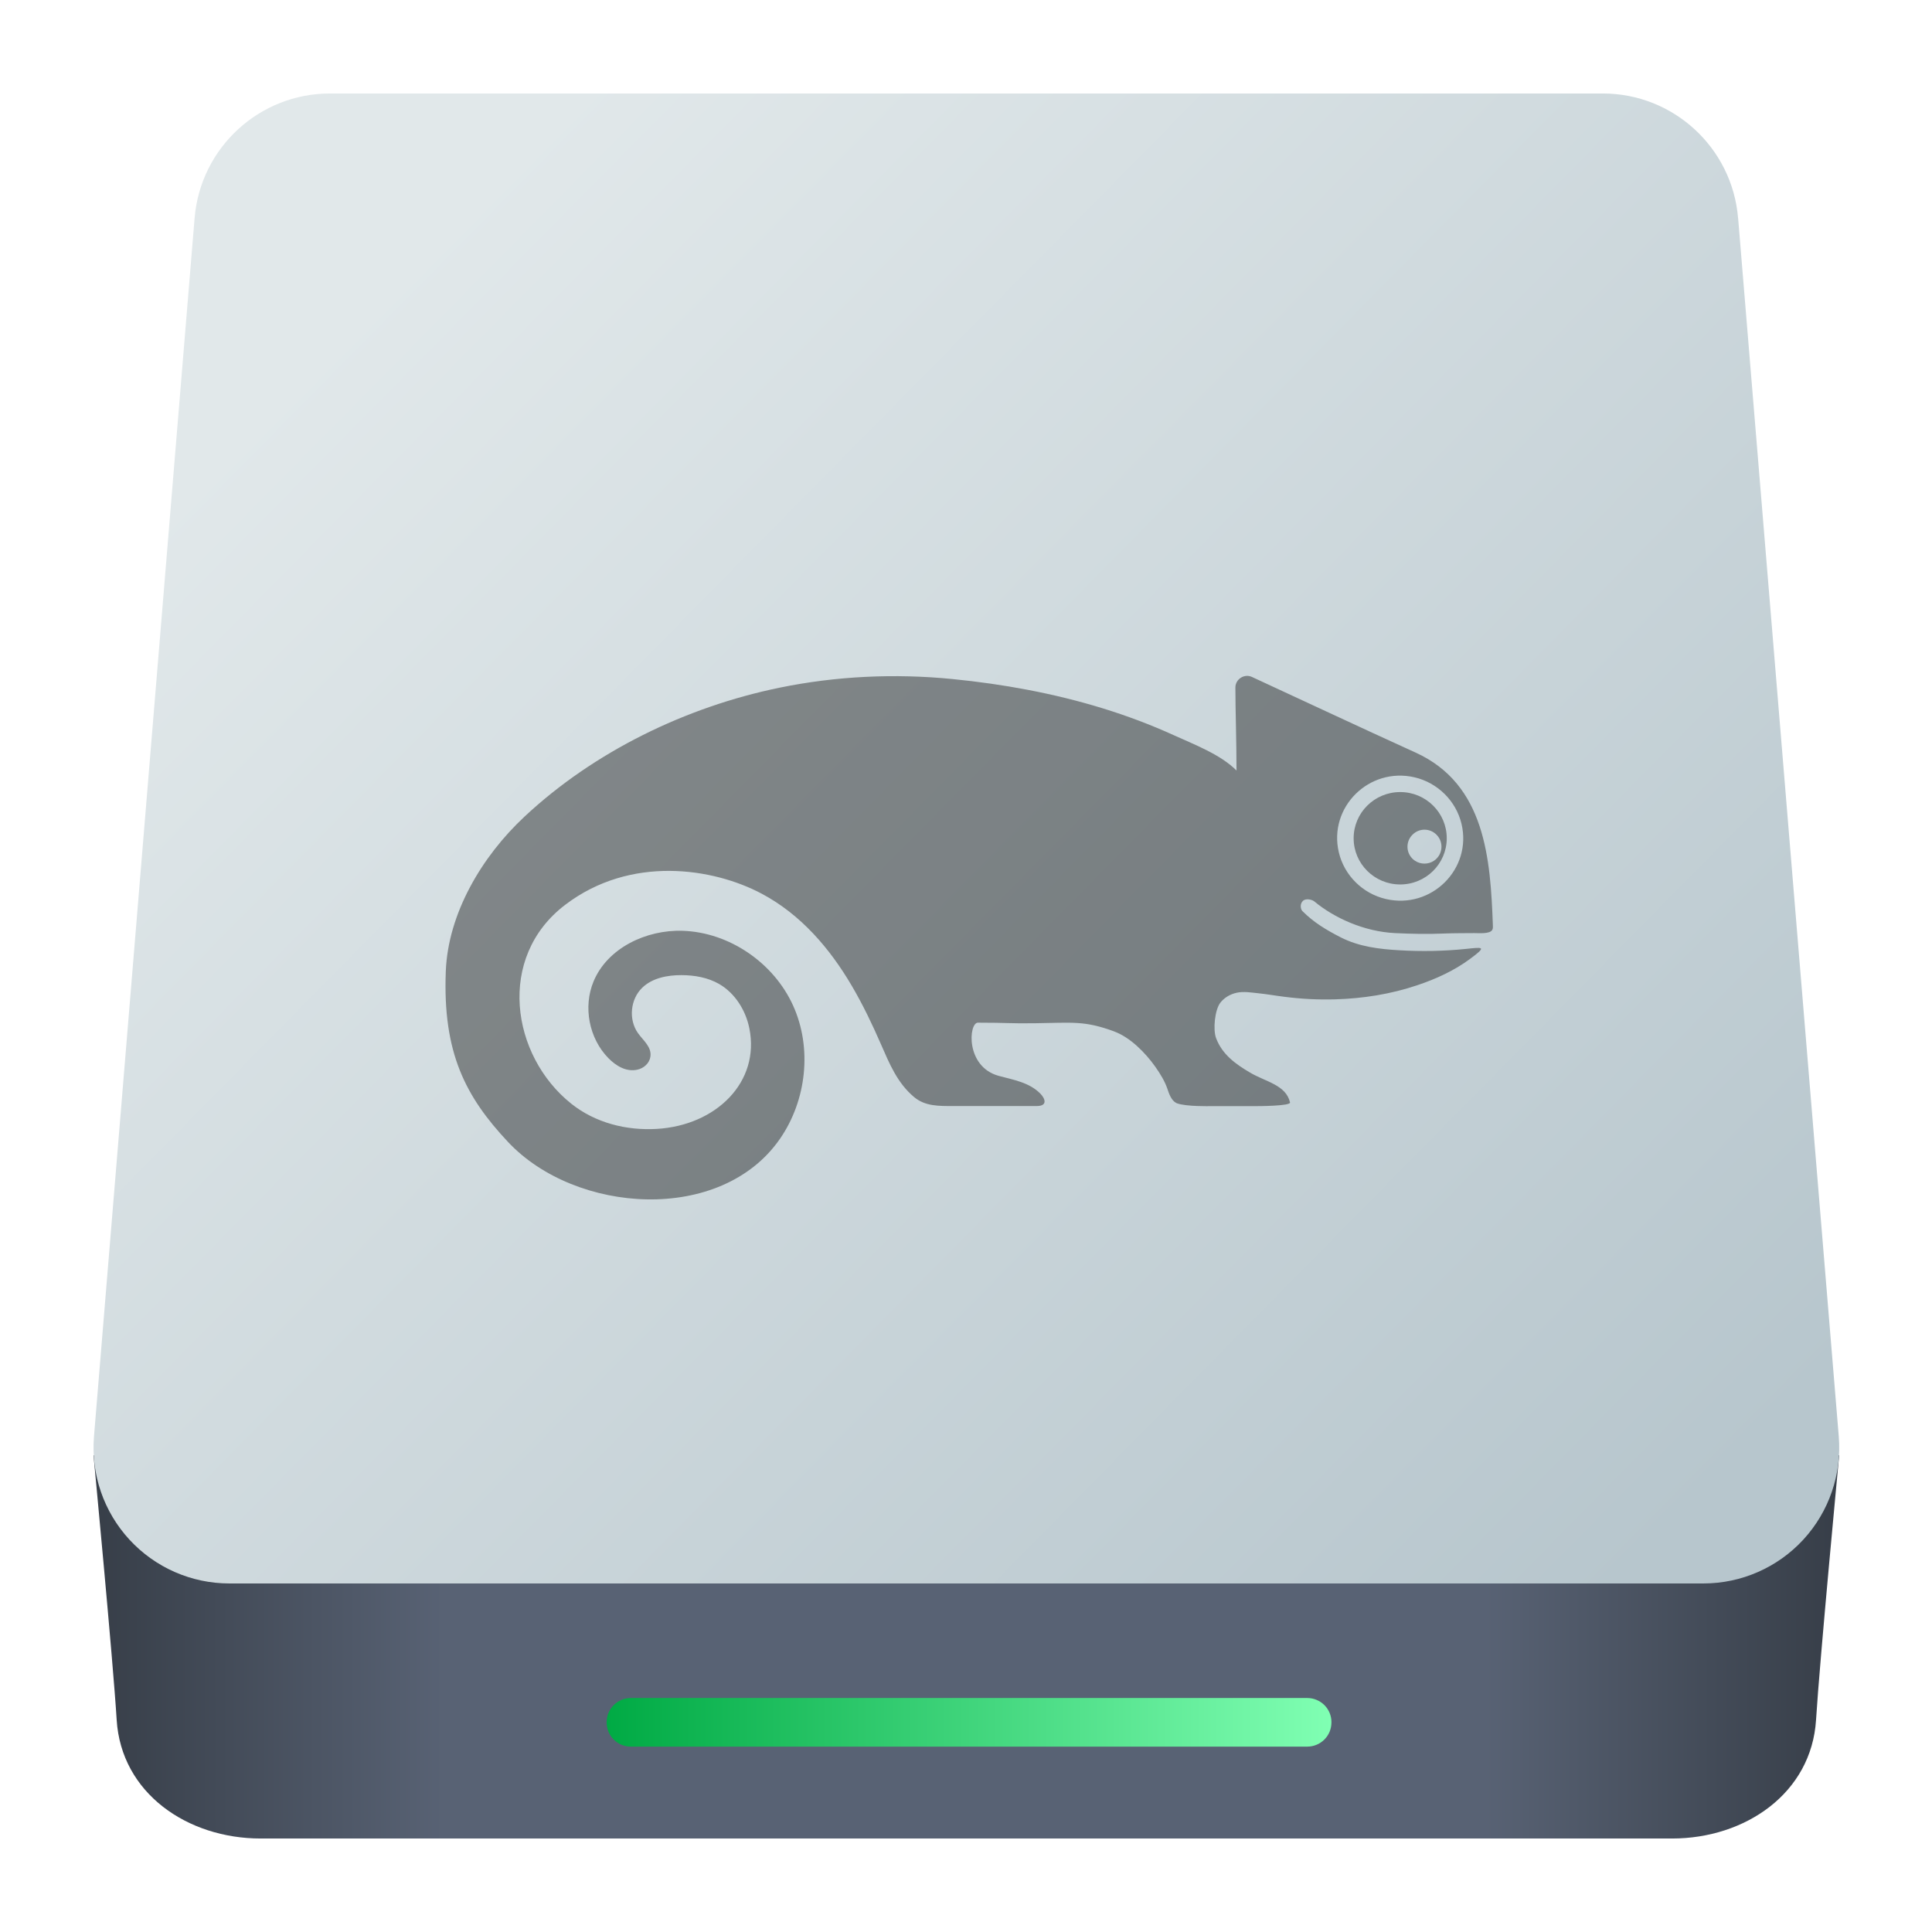 <?xml version="1.0" encoding="UTF-8" standalone="no"?>
<!-- Created with Inkscape (http://www.inkscape.org/) -->

<svg
   width="62"
   height="62"
   viewBox="0 0 62 62"
   version="1.1"
   id="svg1"
   inkscape:version="1.4 (e7c3feb100, 2024-10-09)"
   sodipodi:docname="yast-disk.svg"
   xmlns:inkscape="http://www.inkscape.org/namespaces/inkscape"
   xmlns:sodipodi="http://sodipodi.sourceforge.net/DTD/sodipodi-0.dtd"
   xmlns:xlink="http://www.w3.org/1999/xlink"
   xmlns="http://www.w3.org/2000/svg"
   xmlns:svg="http://www.w3.org/2000/svg">
  <sodipodi:namedview
     id="namedview1"
     pagecolor="#ffffff"
     bordercolor="#000000"
     borderopacity="0.25"
     inkscape:showpageshadow="2"
     inkscape:pageopacity="0.0"
     inkscape:pagecheckerboard="0"
     inkscape:deskcolor="#d1d1d1"
     inkscape:document-units="px"
     inkscape:zoom="7.5994534"
     inkscape:cx="41.647732"
     inkscape:cy="35.002518"
     inkscape:window-width="1920"
     inkscape:window-height="994"
     inkscape:window-x="0"
     inkscape:window-y="0"
     inkscape:window-maximized="1"
     inkscape:current-layer="g27"
     showgrid="false">
    <inkscape:grid
       id="grid1"
       units="px"
       originx="0"
       originy="0"
       spacingx="1"
       spacingy="1"
       empcolor="#0099e5"
       empopacity="0.302"
       color="#0099e5"
       opacity="0.149"
       empspacing="5"
       enabled="true"
       visible="false" />
  </sodipodi:namedview>
  <defs
     id="defs1">
    <linearGradient
       id="linearGradient21"
       inkscape:collect="always">
      <stop
         style="stop-color:#00aa44;stop-opacity:1"
         offset="0"
         id="stop22" />
      <stop
         style="stop-color:#80ffb3;stop-opacity:1"
         offset="1"
         id="stop27" />
    </linearGradient>
    <linearGradient
       id="linearGradient5"
       inkscape:collect="always">
      <stop
         style="stop-color:#373e48;stop-opacity:1;"
         offset="0"
         id="stop14" />
      <stop
         style="stop-color:#586274;stop-opacity:1;"
         offset="0.201"
         id="stop18" />
      <stop
         style="stop-color:#586274;stop-opacity:1;"
         offset="0.399"
         id="stop19" />
      <stop
         style="stop-color:#586274;stop-opacity:1;"
         offset="0.622"
         id="stop20" />
      <stop
         style="stop-color:#586274;stop-opacity:1;"
         offset="0.797"
         id="stop21" />
      <stop
         style="stop-color:#373e48;stop-opacity:1;"
         offset="1"
         id="stop17" />
    </linearGradient>
    <radialGradient
       id="paint664_radial_890_11"
       cx="0"
       cy="0"
       r="1"
       gradientUnits="userSpaceOnUse"
       gradientTransform="matrix(-16,-10,10,-16,583,171)">
      <stop
         offset="0.421"
         stop-color="#B7C6CD"
         id="stop2071" />
      <stop
         offset="1"
         stop-color="#EFF2F6"
         id="stop2072" />
    </radialGradient>
    <linearGradient
       id="paint665_linear_890_11"
       x1="605"
       y1="180"
       x2="601.466"
       y2="162.723"
       gradientUnits="userSpaceOnUse">
      <stop
         stop-color="#5200FF"
         id="stop2073" />
      <stop
         offset="1"
         stop-color="#0085FF"
         id="stop2074" />
    </linearGradient>
    <linearGradient
       id="paint666_linear_890_11"
       x1="567"
       y1="181"
       x2="562.118"
       y2="174.183"
       gradientUnits="userSpaceOnUse">
      <stop
         stop-color="#5200FF"
         id="stop2075" />
      <stop
         offset="0.67"
         stop-color="#0085FF"
         id="stop2076" />
    </linearGradient>
    <linearGradient
       id="paint667_linear_890_11"
       x1="605"
       y1="180"
       x2="597.32"
       y2="174.24"
       gradientUnits="userSpaceOnUse">
      <stop
         stop-color="#5200FF"
         id="stop2077" />
      <stop
         offset="1"
         stop-color="#0085FF"
         id="stop2078" />
    </linearGradient>
    <linearGradient
       id="paint668_linear_890_11"
       x1="567"
       y1="180"
       x2="561.24"
       y2="172.32"
       gradientUnits="userSpaceOnUse">
      <stop
         stop-color="#5200FF"
         id="stop2079" />
      <stop
         offset="1"
         stop-color="#0085FF"
         id="stop2080" />
    </linearGradient>
    <linearGradient
       id="paint669_linear_890_11"
       x1="607"
       y1="179"
       x2="602.506"
       y2="171.809"
       gradientUnits="userSpaceOnUse">
      <stop
         stop-color="#5200FF"
         id="stop2081" />
      <stop
         offset="1"
         stop-color="#0085FF"
         id="stop2082" />
    </linearGradient>
    <linearGradient
       id="paint670_linear_890_11"
       x1="607"
       y1="217"
       x2="568.826"
       y2="170.016"
       gradientUnits="userSpaceOnUse">
      <stop
         stop-color="#5200FF"
         id="stop2083" />
      <stop
         offset="1"
         stop-color="#0085FF"
         id="stop2084" />
    </linearGradient>
    <radialGradient
       id="paint671_radial_890_11"
       cx="0"
       cy="0"
       r="1"
       gradientUnits="userSpaceOnUse"
       gradientTransform="matrix(0,20,-16,0,583,187)">
      <stop
         offset="0.87"
         stop-color="#EFF2F6"
         id="stop2085" />
      <stop
         offset="1"
         stop-color="#B7C6CD"
         id="stop2086" />
    </radialGradient>
    <linearGradient
       id="paint497_linear_890_11"
       x1="497"
       y1="413"
       x2="447.457"
       y2="376.796"
       gradientUnits="userSpaceOnUse"
       gradientTransform="translate(-452,-358)">
      <stop
         offset="0.636"
         stop-color="#71706E"
         id="stop1737" />
      <stop
         offset="1"
         stop-color="#B9AA99"
         id="stop1738" />
    </linearGradient>
    <linearGradient
       id="paint498_linear_890_11"
       x1="507"
       y1="413"
       x2="457.457"
       y2="376.796"
       gradientUnits="userSpaceOnUse"
       gradientTransform="translate(-452,-358)">
      <stop
         offset="0.545"
         stop-color="#FF7E07"
         id="stop1739" />
      <stop
         offset="1"
         stop-color="#FFE607"
         id="stop1740" />
    </linearGradient>
    <linearGradient
       id="paint499_linear_890_11"
       x1="473"
       y1="365"
       x2="486.287"
       y2="389.913"
       gradientUnits="userSpaceOnUse"
       gradientTransform="translate(-452,-358)">
      <stop
         stop-color="white"
         id="stop1741" />
      <stop
         offset="0.705"
         stop-color="#EAEFEF"
         id="stop1742" />
    </linearGradient>
    <linearGradient
       id="paint500_linear_890_11"
       x1="480"
       y1="371.5"
       x2="480"
       y2="368.5"
       gradientUnits="userSpaceOnUse"
       gradientTransform="translate(-452,-358)">
      <stop
         offset="0.156"
         stop-color="#71706E"
         id="stop1743" />
      <stop
         offset="0.796"
         stop-color="#B9AA99"
         id="stop1744" />
    </linearGradient>
    <linearGradient
       id="paint501_linear_890_11"
       x1="479"
       y1="375.5"
       x2="479"
       y2="372.5"
       gradientUnits="userSpaceOnUse"
       gradientTransform="translate(-452,-358)">
      <stop
         offset="0.156"
         stop-color="#71706E"
         id="stop1745" />
      <stop
         offset="0.796"
         stop-color="#B9AA99"
         id="stop1746" />
    </linearGradient>
    <linearGradient
       id="paint502_linear_890_11"
       x1="511"
       y1="417"
       x2="455.644"
       y2="380.823"
       gradientUnits="userSpaceOnUse"
       gradientTransform="translate(-452,-358)">
      <stop
         offset="0.184"
         stop-color="#2E2E41"
         id="stop1747"
         style="stop-color:#33424d;stop-opacity:1;" />
      <stop
         offset="1"
         stop-color="#566C80"
         id="stop1748" />
    </linearGradient>
    <linearGradient
       id="paint745_linear_890_11"
       x1="172"
       y1="61"
       x2="195.978"
       y2="83.979"
       gradientUnits="userSpaceOnUse">
      <stop
         stop-color="#EFF2F6"
         id="stop2233" />
      <stop
         offset="1"
         stop-color="#ACD1CF"
         id="stop2234" />
    </linearGradient>
    <linearGradient
       id="paint746_linear_890_11"
       x1="176"
       y1="84"
       x2="175.475"
       y2="78.479"
       gradientUnits="userSpaceOnUse">
      <stop
         offset="0.405"
         stop-color="#2E2E41"
         id="stop2235" />
      <stop
         offset="1"
         stop-color="#566C80"
         id="stop2236" />
    </linearGradient>
    <linearGradient
       id="paint747_linear_890_11"
       x1="202"
       y1="84"
       x2="201.475"
       y2="78.479"
       gradientUnits="userSpaceOnUse">
      <stop
         offset="0.405"
         stop-color="#2E2E41"
         id="stop2237" />
      <stop
         offset="1"
         stop-color="#566C80"
         id="stop2238" />
    </linearGradient>
    <linearGradient
       id="paint748_linear_890_11"
       x1="155"
       y1="82"
       x2="186.461"
       y2="132.337"
       gradientUnits="userSpaceOnUse">
      <stop
         offset="0.206"
         stop-color="#EFF2F6"
         id="stop2239" />
      <stop
         offset="1"
         stop-color="#B7C6CD"
         id="stop2240" />
    </linearGradient>
    <radialGradient
       id="paint750_radial_890_11"
       cx="0"
       cy="0"
       r="1"
       gradientUnits="userSpaceOnUse"
       gradientTransform="matrix(5.647,5.647,-5.647,5.647,172,96)">
      <stop
         offset="0.341"
         stop-color="#2E2E41"
         id="stop2243" />
      <stop
         offset="1"
         stop-color="#566C80"
         id="stop2244" />
    </radialGradient>
    <linearGradient
       id="paint751_linear_890_11"
       x1="166"
       y1="90"
       x2="178"
       y2="102"
       gradientUnits="userSpaceOnUse">
      <stop
         stop-color="white"
         id="stop2245" />
      <stop
         offset="0.705"
         stop-color="#EAEFEF"
         id="stop2246" />
    </linearGradient>
    <linearGradient
       id="paint752_linear_890_11"
       x1="193"
       y1="88"
       x2="199"
       y2="94"
       gradientUnits="userSpaceOnUse">
      <stop
         stop-color="#FFE607"
         id="stop2247" />
      <stop
         offset="0.803"
         stop-color="#FF7E07"
         id="stop2248" />
    </linearGradient>
    <linearGradient
       id="paint753_linear_890_11"
       x1="199"
       y1="104"
       x2="193"
       y2="98"
       gradientUnits="userSpaceOnUse">
      <stop
         offset="0.254"
         stop-color="#089953"
         id="stop2249" />
      <stop
         offset="1"
         stop-color="#16D96F"
         id="stop2250" />
    </linearGradient>
    <linearGradient
       id="paint754_linear_890_11"
       x1="198"
       y1="93"
       x2="204"
       y2="99"
       gradientUnits="userSpaceOnUse">
      <stop
         offset="0.308"
         stop-color="#F15700"
         id="stop2251" />
      <stop
         offset="0.832"
         stop-color="#FF0000"
         id="stop2252" />
    </linearGradient>
    <linearGradient
       id="paint755_linear_890_11"
       x1="194"
       y1="99"
       x2="188"
       y2="93"
       gradientUnits="userSpaceOnUse">
      <stop
         offset="0.321"
         stop-color="#5200FF"
         id="stop2253" />
      <stop
         offset="1"
         stop-color="#0085FF"
         id="stop2254" />
    </linearGradient>
    <linearGradient
       id="paint711_linear_890_11"
       x1="785.198"
       y1="61.085"
       x2="785.213"
       y2="116.914"
       gradientUnits="userSpaceOnUse"
       gradientTransform="matrix(0.357,0,0,0.357,-293.54,16.98)">
      <stop
         offset="0"
         stop-color="#EFF2F6"
         id="stop2165"
         style="stop-color:#547097;stop-opacity:1;" />
      <stop
         offset="0.61"
         stop-color="#EFF2F6"
         id="stop1"
         style="stop-color:#9955ff;stop-opacity:1" />
      <stop
         offset="1"
         stop-color="#B7C6CD"
         id="stop2166"
         style="stop-color:#475b63;stop-opacity:1;" />
    </linearGradient>
    <radialGradient
       id="paint712_radial_890_11"
       cx="0"
       cy="0"
       r="1"
       gradientUnits="userSpaceOnUse"
       gradientTransform="matrix(22.217,22,-21.999,22.216,30.867,31)">
      <stop
         offset="0.421"
         stop-color="#F15700"
         id="stop2167" />
      <stop
         offset="0.793"
         stop-color="#FF0000"
         id="stop2168" />
    </radialGradient>
    <radialGradient
       id="paint713_radial_890_11"
       cx="0"
       cy="0"
       r="1"
       gradientUnits="userSpaceOnUse"
       gradientTransform="matrix(-16.688,16.851,-13.742,-13.609,50.791,10.896)">
      <stop
         stop-color="#FFE607"
         id="stop2169" />
      <stop
         offset="0.903"
         stop-color="#FF7E07"
         id="stop2170" />
    </radialGradient>
    <radialGradient
       id="paint714_radial_890_11"
       cx="0"
       cy="0"
       r="1"
       gradientUnits="userSpaceOnUse"
       gradientTransform="matrix(-22.961,-7.464,7.445,-22.904,31.961,30.816)">
      <stop
         offset="0.441"
         stop-color="#001AFF"
         id="stop2171" />
      <stop
         offset="1"
         stop-color="#0085FF"
         id="stop2172" />
    </radialGradient>
    <linearGradient
       id="a"
       x1="3.939"
       x2="7.495"
       y1="19.904"
       y2="29.028"
       gradientUnits="userSpaceOnUse"
       gradientTransform="matrix(1.577,0,0,1.577,6.543,5.769)">
      <stop
         stop-color="#F25565"
         id="stop12-3" />
      <stop
         offset=".5"
         stop-color="#DA4453"
         id="stop13-6" />
      <stop
         offset="1"
         stop-color="#832932"
         id="stop14-7" />
    </linearGradient>
    <linearGradient
       id="b"
       x1="12"
       x2="19.5"
       y1="6.5"
       y2="20"
       gradientUnits="userSpaceOnUse"
       gradientTransform="matrix(1.577,0,0,1.577,6.543,5.769)">
      <stop
         stop-color="#C5CACD"
         id="stop15" />
      <stop
         offset="0.538"
         stop-color="#ACB6BC"
         id="stop16"
         style="stop-color:#c9d0d3;stop-opacity:1;" />
      <stop
         offset="0.873"
         stop-color="#9BA3A8"
         id="stop17-5"
         style="stop-color:#cdd2d4;stop-opacity:1;" />
      <stop
         offset="1"
         stop-color="#A0AAB0"
         id="stop18-3"
         style="stop-color:#d3d8db;stop-opacity:1;" />
    </linearGradient>
    <linearGradient
       id="c"
       x1="20"
       x2="20"
       y1="3"
       y2="9.5"
       gradientUnits="userSpaceOnUse"
       gradientTransform="matrix(1.577,0,0,1.577,6.543,5.769)">
      <stop
         stop-color="#fff"
         id="stop19-5" />
      <stop
         offset="1"
         stop-color="#fff"
         stop-opacity="0"
         id="stop20-6" />
    </linearGradient>
    <linearGradient
       id="e"
       x1="22"
       x2="14"
       y1="20.5"
       y2="3.5"
       gradientUnits="userSpaceOnUse">
      <stop
         stop-color="#C9D1D9"
         id="stop23" />
      <stop
         offset=".435"
         stop-color="#2D3B49"
         id="stop24" />
      <stop
         offset=".6"
         stop-color="#6D7E91"
         id="stop25" />
      <stop
         offset="1"
         stop-color="#A4A9AF"
         id="stop26" />
    </linearGradient>
    <linearGradient
       id="g"
       x1="20"
       x2="23"
       y1="16"
       y2="19"
       gradientUnits="userSpaceOnUse"
       gradientTransform="matrix(1.577,0,0,1.577,6.543,5.769)">
      <stop
         offset=".5"
         stop-color="#222E3C"
         stop-opacity="0"
         id="stop31" />
      <stop
         offset="1"
         stop-color="#222E3C"
         id="stop32" />
    </linearGradient>
    <radialGradient
       id="h"
       cx="0"
       cy="0"
       r="1"
       gradientTransform="matrix(4.731,4.731,-3.412,3.412,50.697,18.385)"
       gradientUnits="userSpaceOnUse">
      <stop
         stop-color="#fff"
         id="stop33" />
      <stop
         offset="1"
         stop-color="#fff"
         stop-opacity="0"
         id="stop34" />
    </radialGradient>
    <filter
       id="filter30427-0-36"
       x="-0.134"
       y="-0.339"
       width="1.268"
       height="1.678"
       color-interpolation-filters="sRGB">
      <feGaussianBlur
         stdDeviation="0.483"
         id="feGaussianBlur37-2-7" />
    </filter>
    <linearGradient
       id="paint512_linear_890_11"
       x1="309"
       y1="411"
       x2="263.344"
       y2="359.388"
       gradientUnits="userSpaceOnUse"
       gradientTransform="matrix(0.393,0,0,0.396,-100.179,-142.979)">
      <stop
         offset="0.286"
         stop-color="#2E2E41"
         id="stop1767"
         style="stop-color:#535d6c;stop-opacity:1" />
      <stop
         offset="1"
         stop-color="#566C80"
         id="stop1768"
         style="stop-color:#6f7c91;stop-opacity:1" />
    </linearGradient>
    <linearGradient
       id="paint513_linear_890_11"
       x1="261"
       y1="371"
       x2="291.443"
       y2="412.859"
       gradientUnits="userSpaceOnUse"
       gradientTransform="matrix(0.393,0,0,0.396,-100.179,-142.979)">
      <stop
         offset="0.555"
         stop-color="#EFF2F6"
         id="stop1769" />
      <stop
         offset="1"
         stop-color="#B7C6CD"
         id="stop1770" />
    </linearGradient>
    <linearGradient
       id="paint514_linear_890_11"
       x1="279"
       y1="381"
       x2="273"
       y2="375"
       gradientUnits="userSpaceOnUse"
       gradientTransform="matrix(0.393,0,0,0.396,-128.125,-141.269)">
      <stop
         offset="0.178"
         stop-color="#5200FF"
         id="stop1771" />
      <stop
         offset="0.733"
         stop-color="#0085FF"
         id="stop1772" />
    </linearGradient>
    <linearGradient
       id="paint515_linear_890_11"
       x1="279"
       y1="389"
       x2="273"
       y2="383"
       gradientUnits="userSpaceOnUse"
       gradientTransform="matrix(0.393,0,0,0.396,-128.125,-141.269)">
      <stop
         offset="0.159"
         stop-color="#FF7E07"
         id="stop1773" />
      <stop
         offset="0.805"
         stop-color="#FFC807"
         id="stop1774" />
    </linearGradient>
    <linearGradient
       id="paint516_linear_890_11"
       x1="265"
       y1="375"
       x2="271"
       y2="381"
       gradientUnits="userSpaceOnUse"
       gradientTransform="matrix(0.393,0,0,0.396,-128.125,-141.269)">
      <stop
         offset="0.244"
         stop-color="#F15700"
         id="stop1775" />
      <stop
         offset="0.831"
         stop-color="#FF0000"
         id="stop1776" />
    </linearGradient>
    <linearGradient
       id="paint517_linear_890_11"
       x1="271"
       y1="389"
       x2="265"
       y2="383"
       gradientUnits="userSpaceOnUse"
       gradientTransform="matrix(0.393,0,0,0.396,-128.125,-141.269)">
      <stop
         stop-color="#089953"
         id="stop1777" />
      <stop
         offset="1"
         stop-color="#16D96F"
         id="stop1778" />
    </linearGradient>
    <linearGradient
       id="paint518_linear_890_11"
       x1="284"
       y1="369"
       x2="282"
       y2="367"
       gradientUnits="userSpaceOnUse"
       gradientTransform="matrix(0.393,0,0,0.396,-128.125,-141.269)">
      <stop
         stop-color="#71706E"
         id="stop1779" />
      <stop
         offset="1"
         stop-color="#B9AA99"
         id="stop1780" />
    </linearGradient>
    <linearGradient
       id="paint519_linear_890_11"
       x1="292.524"
       y1="413.5"
       x2="292.524"
       y2="407"
       gradientUnits="userSpaceOnUse"
       gradientTransform="matrix(0.393,0,0,0.396,-100.179,-142.979)">
      <stop
         offset="0.298"
         stop-color="#2E2E41"
         id="stop1781"
         style="stop-color:#535d6c;stop-opacity:1" />
      <stop
         offset="1"
         stop-color="#566C80"
         id="stop1782"
         style="stop-color:#6f7c91;stop-opacity:1" />
    </linearGradient>
    <linearGradient
       id="paint520_linear_890_11"
       x1="288"
       y1="409"
       x2="287.231"
       y2="405.154"
       gradientUnits="userSpaceOnUse"
       gradientTransform="matrix(0.393,0,0,0.396,-100.179,-142.979)">
      <stop
         offset="0.385"
         stop-color="#2E2E41"
         id="stop1783" />
      <stop
         offset="1"
         stop-color="#566C80"
         id="stop1784" />
    </linearGradient>
    <filter
       id="filter30427-0-36-3"
       x="-0.134"
       y="-0.339"
       width="1.268"
       height="1.678"
       color-interpolation-filters="sRGB">
      <feGaussianBlur
         stdDeviation="0.483"
         id="feGaussianBlur37-2-7-8" />
    </filter>
    <linearGradient
       id="paint256_linear_890_11"
       x1="411"
       y1="669"
       x2="403.32"
       y2="663.24"
       gradientUnits="userSpaceOnUse"
       gradientTransform="matrix(0.357,0,0,0.357,-125.786,-235.071)">
      <stop
         stop-color="#2E2E41"
         id="stop1254"
         style="stop-color:#ff2a2a;stop-opacity:1" />
      <stop
         offset="1"
         stop-color="#566C80"
         id="stop1255" />
    </linearGradient>
    <linearGradient
       id="paint257_linear_890_11"
       x1="399"
       y1="717"
       x2="361"
       y2="665"
       gradientUnits="userSpaceOnUse"
       gradientTransform="matrix(0.364,0,0,0.357,-126.091,-235.071)">
      <stop
         stop-color="#2E2E41"
         id="stop1256"
         offset="0"
         style="stop-color:#444460;stop-opacity:1;" />
      <stop
         offset="1"
         stop-color="#566C80"
         id="stop1257"
         style="stop-color:#768ea3;stop-opacity:1;" />
    </linearGradient>
    <linearGradient
       id="paint258_linear_890_11"
       x1="359"
       y1="665"
       x2="402.129"
       y2="700.287"
       gradientUnits="userSpaceOnUse"
       gradientTransform="matrix(0.364,0,0,0.357,-126.091,-235.071)">
      <stop
         offset="0.468"
         stop-color="#EFF2F6"
         id="stop1258" />
      <stop
         offset="1"
         stop-color="#B7C6CD"
         id="stop1259" />
    </linearGradient>
    <linearGradient
       id="paint259_linear_890_11"
       x1="379"
       y1="715"
       x2="375"
       y2="711"
       gradientUnits="userSpaceOnUse">
      <stop
         stop-color="#71706E"
         id="stop1260"
         offset="0"
         style="stop-color:#72716f;stop-opacity:1;" />
      <stop
         offset="1"
         stop-color="#B9AA99"
         id="stop1261" />
    </linearGradient>
    <linearGradient
       id="paint260_linear_890_11"
       x1="411"
       y1="696.5"
       x2="405"
       y2="696.5"
       gradientUnits="userSpaceOnUse"
       gradientTransform="matrix(0.357,0,0,0.357,-125.786,-235.071)">
      <stop
         stop-color="#2E2E41"
         id="stop1262"
         offset="0"
         style="stop-color:#5f5f88;stop-opacity:1;" />
      <stop
         offset="1"
         stop-color="#566C80"
         id="stop1263"
         style="stop-color:#7d93a7;stop-opacity:1;" />
    </linearGradient>
    <linearGradient
       id="paint261_linear_890_11"
       x1="387"
       y1="697"
       x2="367"
       y2="677"
       gradientUnits="userSpaceOnUse">
      <stop
         offset="0.446"
         stop-color="#FF7E07"
         id="stop1264" />
      <stop
         offset="1"
         stop-color="#FFE607"
         id="stop1265" />
    </linearGradient>
    <linearGradient
       id="a-1"
       x2="1"
       gradientTransform="matrix(19.525,-0.082,0.082,19.525,1.43,18.642)"
       gradientUnits="userSpaceOnUse">
      <stop
         stop-color="#1a1a1a"
         offset="0"
         id="stop1-8" />
      <stop
         stop-color="#2c2c2e"
         offset=".11"
         id="stop2" />
      <stop
         stop-color="#2b2b2d"
         offset=".29"
         id="stop3" />
      <stop
         stop-color="#2a2b2d"
         offset=".51"
         id="stop4" />
      <stop
         stop-color="#2b2b2d"
         offset=".75"
         id="stop5" />
      <stop
         stop-color="#323232"
         offset=".9"
         id="stop6" />
      <stop
         stop-color="#171717"
         offset="1"
         id="stop7" />
    </linearGradient>
    <linearGradient
       id="b-7"
       x2="0.932"
       gradientTransform="matrix(-0.002,-47.815,47.815,-0.002,29.196,48.112)"
       gradientUnits="userSpaceOnUse"
       x1="0.086"
       y1="0.526"
       y2="-0.332">
      <stop
         stop-color="#bbbec4"
         offset="0"
         id="stop8"
         style="stop-color:#b7c6cd;stop-opacity:1;" />
      <stop
         stop-color="#dcdee1"
         offset="1"
         id="stop9"
         style="stop-color:#e1e8ea;stop-opacity:1;" />
    </linearGradient>
    <linearGradient
       id="c-9"
       x2="1"
       gradientTransform="matrix(8.301,0,0,8.301,7.069,18.922)"
       gradientUnits="userSpaceOnUse">
      <stop
         stop-color="#197cf1"
         offset="0"
         id="stop10" />
      <stop
         stop-color="#20bcfa"
         offset="1"
         id="stop11" />
    </linearGradient>
    <linearGradient
       id="d"
       x2="1"
       gradientTransform="matrix(0,-1.538,1.538,0,17.232,19.543)"
       gradientUnits="userSpaceOnUse">
      <stop
         stop-color="#040404"
         stop-opacity=".45"
         offset="0"
         id="stop12" />
      <stop
         stop-color="#121212"
         stop-opacity=".41"
         offset="1"
         id="stop13" />
    </linearGradient>
    <linearGradient
       inkscape:collect="always"
       xlink:href="#linearGradient5"
       id="linearGradient17"
       x1="1.185"
       y1="18.101"
       x2="21.193"
       y2="18.101"
       gradientUnits="userSpaceOnUse"
       gradientTransform="matrix(2.8,0,0,2.8,-2.133,-0.534)" />
    <linearGradient
       inkscape:collect="always"
       xlink:href="#linearGradient21"
       id="linearGradient27"
       x1="7.066"
       y1="18.965"
       x2="15.373"
       y2="18.965"
       gradientUnits="userSpaceOnUse"
       gradientTransform="matrix(2.8,0,0,2.8,-2.133,-0.534)" />
  </defs>
  <g
     inkscape:label="Layer 1"
     inkscape:groupmode="layer"
     id="layer1">
    <g
       id="g2">
      <g
         id="g1"
         transform="matrix(1,0,0,1,-0.185,0.703)">
        <g
           id="g27"
           transform="translate(0.812,0.259)">
          <g
             id="g3"
             transform="translate(2.001,2)">
            <path
               d="M 51.841,56.297 H 6.55 c -2.357,0 -4.477,-1.458 -4.622,-3.809 C 1.811,50.58 1.186,44.012 1.185,43.999 H 57.206 c -0.001,0.013 -0.626,6.581 -0.743,8.489 -0.146,2.351 -2.265,3.809 -4.622,3.809 z"
               fill-rule="nonzero"
               id="path13"
               style="fill:url(#linearGradient17);stroke-width:2.8"
               transform="translate(-0.812,-0.259)" />
            <path
               d="M 53.961,4.297 C 53.774,2.036 51.885,0.297 49.617,0.297 H 8.774 c -2.269,0 -4.157,1.739 -4.345,4 C 3.705,13.075 1.976,33.994 1.2,43.394 c -0.1,1.214 0.312,2.415 1.137,3.311 0.826,0.897 1.988,1.407 3.207,1.407 H 52.848 c 1.218,0 2.381,-0.51 3.207,-1.407 0.824,-0.896 1.237,-2.097 1.137,-3.311 -0.776,-9.4 -2.506,-30.319 -3.23,-39.097 z"
               fill="url(#b)"
               id="path14"
               style="fill:url(#b-7);stroke-width:1.234"
               transform="translate(-0.812,-0.259)" />
            <path
               d="m 40.912,52.563 c 0,-0.205 -0.081,-0.402 -0.227,-0.548 -0.146,-0.144 -0.343,-0.227 -0.548,-0.227 H 18.427 c -0.206,0 -0.404,0.083 -0.548,0.227 -0.146,0.146 -0.227,0.343 -0.227,0.548 v 0.01 c 0,0.206 0.081,0.404 0.227,0.548 0.144,0.146 0.342,0.227 0.548,0.227 h 21.709 c 0.205,0 0.402,-0.081 0.548,-0.227 0.146,-0.144 0.227,-0.342 0.227,-0.548 z"
               id="path15"
               style="fill:url(#linearGradient27);stroke-width:2.8"
               transform="translate(-0.812,-0.259)" />
            <path
               d="m 43.472,23.826 c -0.212,-0.217 -0.561,-0.217 -0.773,0 -0.238,0.236 -0.21,0.642 0.085,0.837 0.18,0.119 0.421,0.119 0.602,0 0.294,-0.195 0.323,-0.601 0.086,-0.837 m -0.706,-1.843 c -1.46,-0.339 -2.772,0.962 -2.429,2.41 0.174,0.737 0.764,1.322 1.508,1.495 1.46,0.34 2.773,-0.962 2.429,-2.41 -0.175,-0.737 -0.765,-1.322 -1.508,-1.495 m -9.64,8.154 c -0.951,-0.349 -1.319,-0.279 -2.536,-0.262 -0.843,0.011 -0.874,-0.018 -1.836,-0.018 -0.297,0 -0.407,1.414 0.669,1.707 0.471,0.128 0.979,0.209 1.334,0.569 0.157,0.159 0.245,0.399 -0.117,0.399 h -2.67 c -0.467,0 -0.908,0.011 -1.265,-0.289 -0.539,-0.452 -0.791,-1.074 -1.061,-1.691 -0.28,-0.642 -0.582,-1.274 -0.937,-1.878 -0.705,-1.202 -1.638,-2.29 -2.888,-2.955 -1.561,-0.831 -4.212,-1.243 -6.31,0.356 -2.212,1.684 -1.738,4.84 0.197,6.383 0.764,0.61 1.76,0.865 2.739,0.808 1.913,-0.11 3.324,-1.508 2.974,-3.23 -0.117,-0.576 -0.456,-1.122 -0.966,-1.419 -0.363,-0.21 -0.793,-0.285 -1.213,-0.286 -0.452,-0.001 -0.932,0.091 -1.257,0.403 -0.384,0.369 -0.446,1.021 -0.139,1.456 0.17,0.241 0.446,0.444 0.4,0.758 -0.032,0.212 -0.209,0.37 -0.419,0.417 -0.359,0.079 -0.687,-0.124 -0.93,-0.371 -0.622,-0.635 -0.816,-1.646 -0.474,-2.464 0.447,-1.071 1.691,-1.661 2.859,-1.622 1.506,0.05 2.926,1.036 3.543,2.399 0.618,1.364 0.433,3.038 -0.418,4.272 -1.891,2.742 -6.561,2.418 -8.73,0.106 -1.361,-1.451 -2.1,-2.858 -1.997,-5.479 0.073,-1.852 1.15,-3.677 2.524,-4.96 2.238,-2.092 5.185,-3.522 8.184,-4.139 1.821,-0.374 3.701,-0.461 5.55,-0.278 1.63,0.161 3.251,0.457 4.818,0.938 0.778,0.24 1.543,0.526 2.283,0.863 0.653,0.297 1.508,0.621 2.016,1.135 0,-0.93 -0.036,-1.951 -0.036,-2.663 0,-0.271 0.288,-0.455 0.534,-0.339 1.06,0.488 3.572,1.665 5.247,2.425 2.245,1.018 2.404,3.418 2.482,5.547 0.002,0.048 0.004,0.097 -0.017,0.139 -0.071,0.146 -0.449,0.106 -0.588,0.108 -0.269,0.003 -0.674,8.7e-4 -0.942,0.013 -0.536,0.023 -1.058,0.013 -1.594,-0.013 -0.991,-0.048 -1.949,-0.486 -2.591,-1.018 -0.064,-0.054 -0.271,-0.112 -0.369,-0.011 -0.101,0.104 -0.067,0.266 -0.012,0.322 0.368,0.368 0.767,0.606 1.231,0.844 0.59,0.3 1.232,0.377 1.884,0.414 0.698,0.041 1.401,0.03 2.098,-0.04 0.582,-0.059 0.732,-0.099 0.158,0.324 -0.504,0.372 -1.089,0.639 -1.682,0.837 -0.851,0.288 -1.749,0.429 -2.646,0.454 -0.544,0.015 -1.088,-0.013 -1.627,-0.083 -0.279,-0.034 -0.556,-0.085 -0.836,-0.113 -0.227,-0.023 -0.463,-0.065 -0.689,-0.016 -0.206,0.045 -0.396,0.155 -0.525,0.321 -0.177,0.23 -0.239,0.861 -0.136,1.134 0.198,0.53 0.633,0.838 1.093,1.109 0.498,0.294 1.153,0.394 1.28,0.956 0.027,0.117 -1.032,0.12 -1.152,0.119 h -1.409 c 0,0 -0.766,0.018 -1.064,-0.09 -0.009,-0.003 -0.017,-0.007 -0.027,-0.012 -0.162,-0.086 -0.232,-0.302 -0.287,-0.465 -0.079,-0.23 -0.217,-0.46 -0.384,-0.697 -0.318,-0.451 -0.807,-0.944 -1.316,-1.131 m 10.669,-6.202 c 0,0.819 -0.669,1.483 -1.494,1.483 -0.825,0 -1.494,-0.663 -1.494,-1.483 0,-0.818 0.669,-1.482 1.494,-1.482 0.826,0 1.494,0.663 1.494,1.482"
               id="path17"
               style="fill:#000000;fill-opacity:0.4;stroke-width:0.443" />
          </g>
        </g>
      </g>
    </g>
  </g>
</svg>
